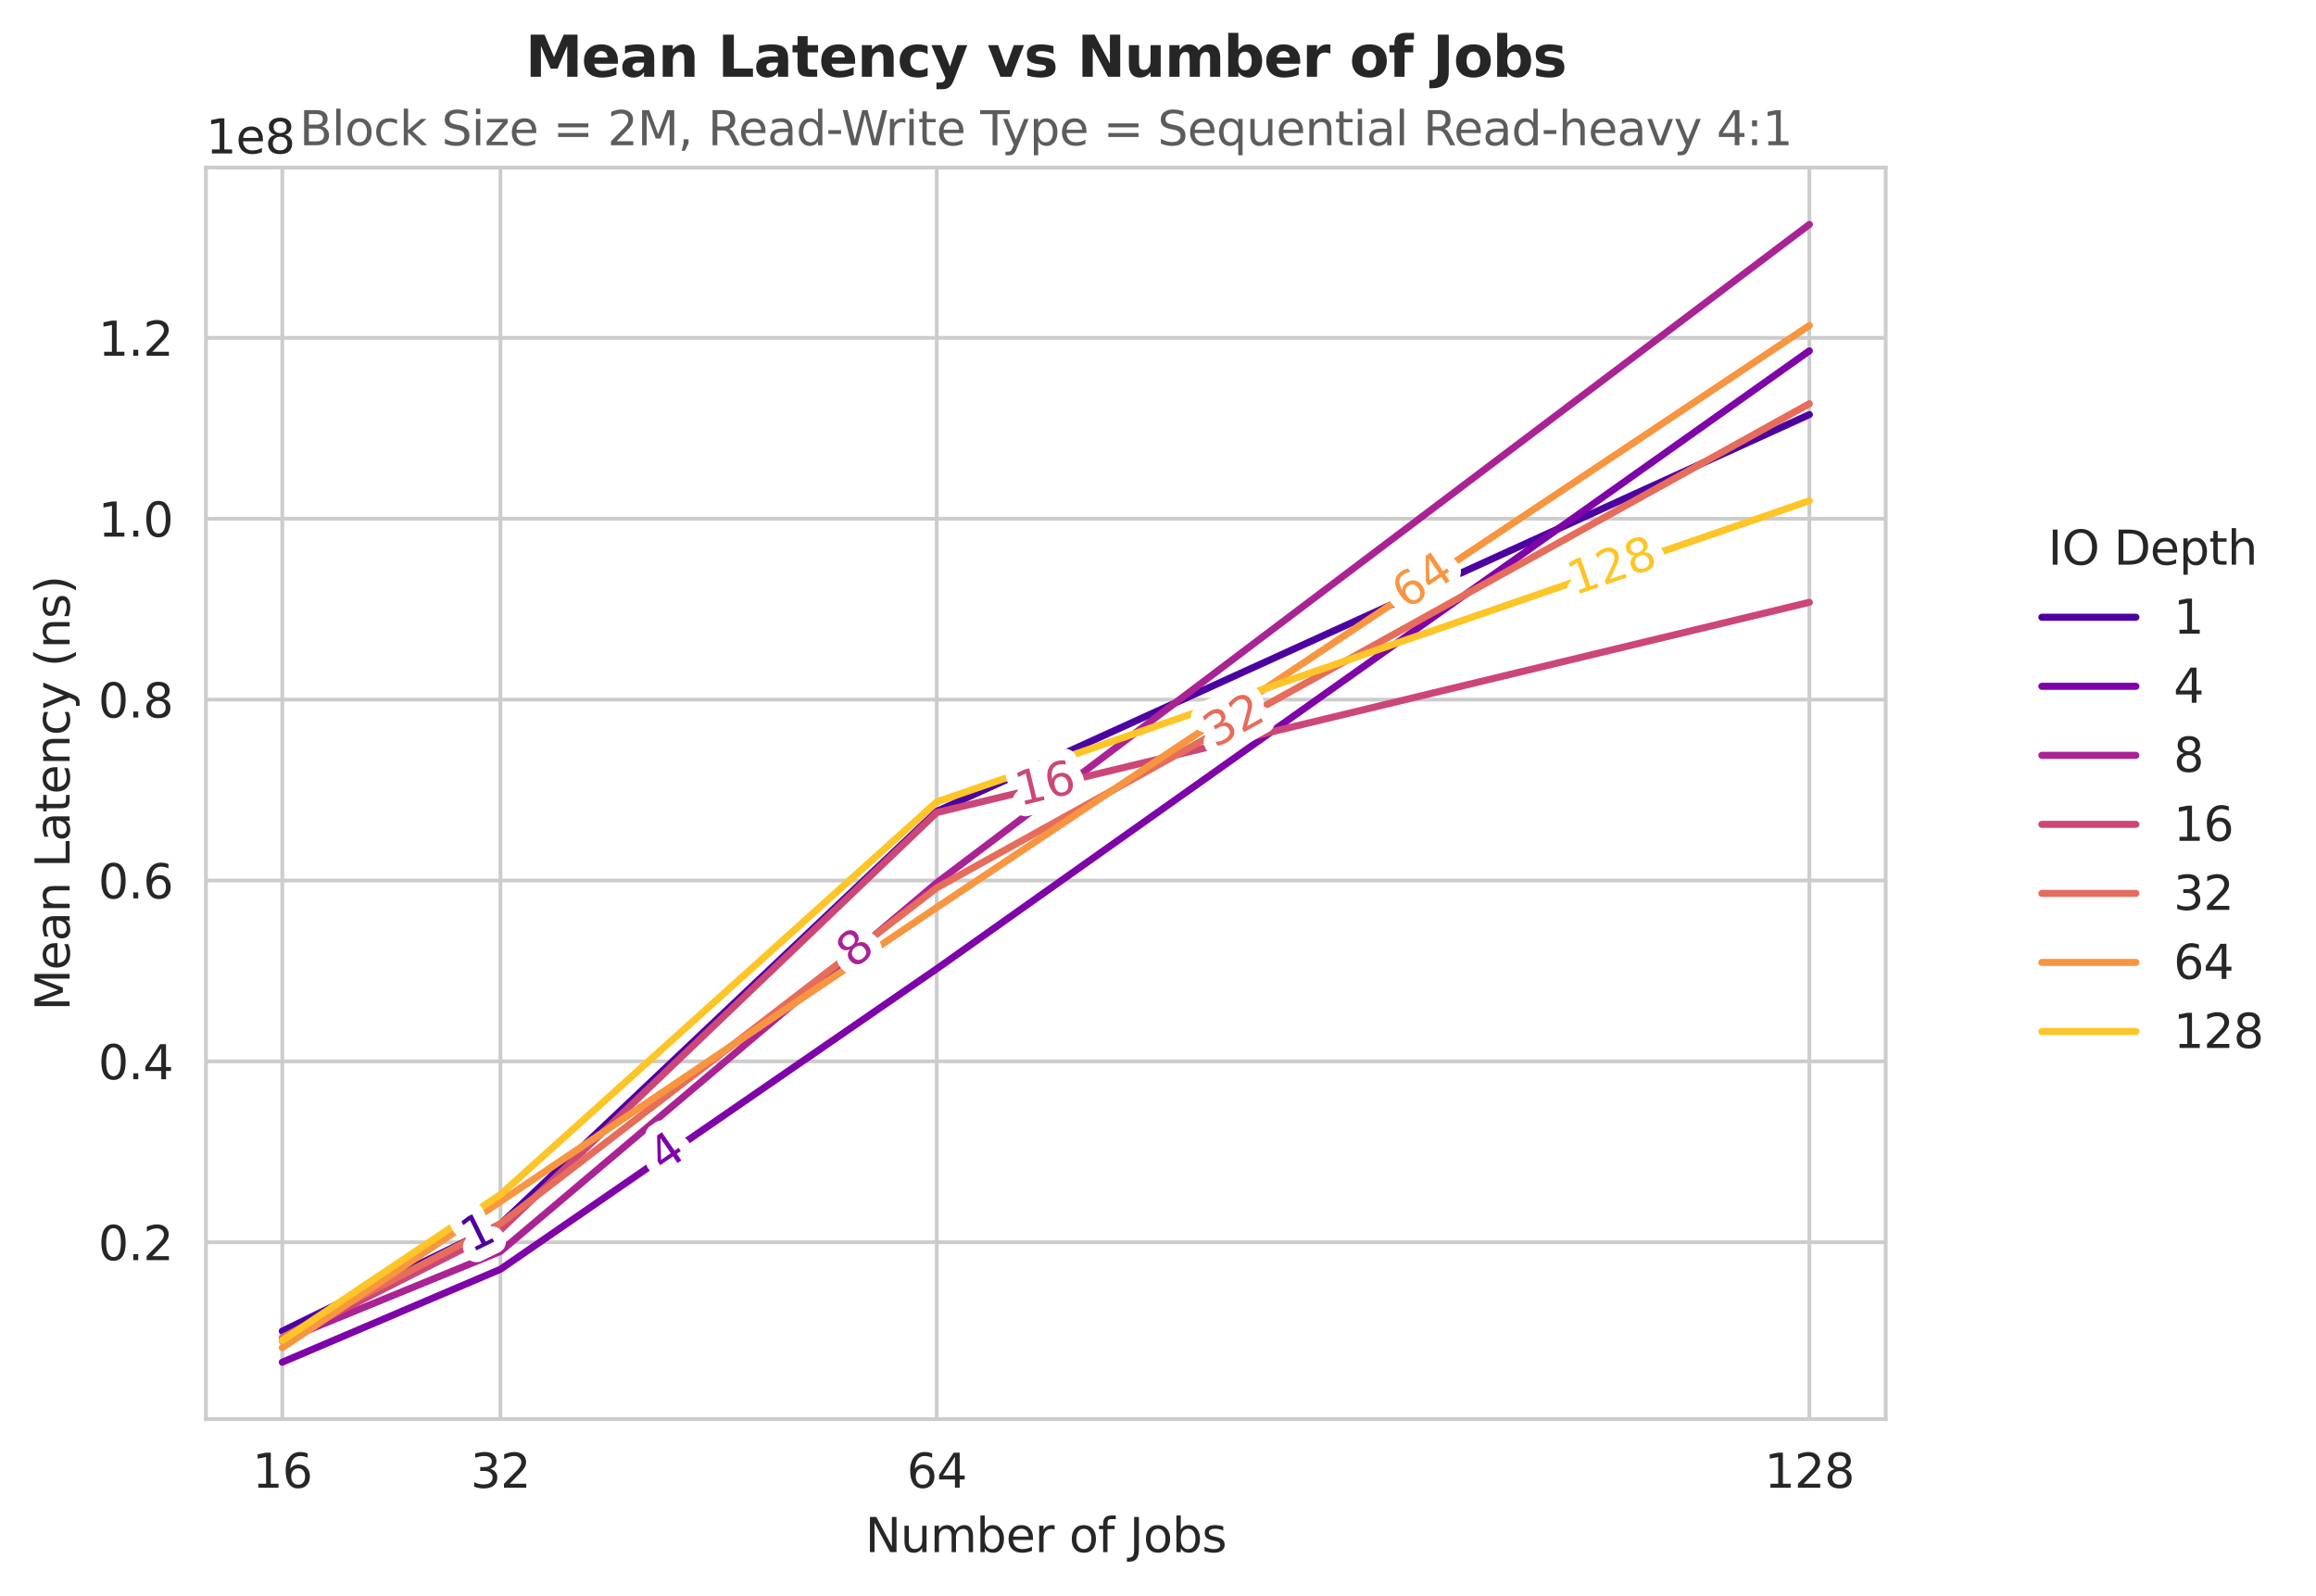 <?xml version="1.0" encoding="utf-8" standalone="no"?>
<!DOCTYPE svg PUBLIC "-//W3C//DTD SVG 1.1//EN"
  "http://www.w3.org/Graphics/SVG/1.1/DTD/svg11.dtd">
<svg xmlns:xlink="http://www.w3.org/1999/xlink" width="492.381pt" height="339.292pt" viewBox="0 0 492.381 339.292" xmlns="http://www.w3.org/2000/svg" version="1.1">
 <defs>
  <style type="text/css">*{stroke-linejoin: round; stroke-linecap: butt}</style>
 </defs>
 <g id="figure_1">
  <g id="patch_1">
   <path d="M 0 339.292 
L 492.381 339.292 
L 492.381 0 
L 0 0 
z
" style="fill: #ffffff"/>
  </g>
  <g id="axes_1">
   <g id="patch_2">
    <path d="M 43.781 301.736 
L 400.901 301.736 
L 400.901 35.624 
L 43.781 35.624 
z
" style="fill: #ffffff"/>
   </g>
   <g id="matplotlib.axis_1">
    <g id="xtick_1">
     <g id="line2d_1">
      <path d="M 106.393 301.736 
L 106.393 35.624 
" clip-path="url(#pf3cf3ee3f2)" style="fill: none; stroke: #cccccc; stroke-width: 0.8; stroke-linecap: round"/>
     </g>
     <g id="text_1">
      <!-- 32 -->
      <g style="fill: #262626" transform="translate(100.031 316.334) scale(0.1 -0.1)">
       <defs>
        <path id="DejaVuSans-33" d="M 2597 2516 
Q 3050 2419 3304 2112 
Q 3559 1806 3559 1356 
Q 3559 666 3084 287 
Q 2609 -91 1734 -91 
Q 1441 -91 1130 -33 
Q 819 25 488 141 
L 488 750 
Q 750 597 1062 519 
Q 1375 441 1716 441 
Q 2309 441 2620 675 
Q 2931 909 2931 1356 
Q 2931 1769 2642 2001 
Q 2353 2234 1838 2234 
L 1294 2234 
L 1294 2753 
L 1863 2753 
Q 2328 2753 2575 2939 
Q 2822 3125 2822 3475 
Q 2822 3834 2567 4026 
Q 2313 4219 1838 4219 
Q 1578 4219 1281 4162 
Q 984 4106 628 3988 
L 628 4550 
Q 988 4650 1302 4700 
Q 1616 4750 1894 4750 
Q 2613 4750 3031 4423 
Q 3450 4097 3450 3541 
Q 3450 3153 3228 2886 
Q 3006 2619 2597 2516 
z
" transform="scale(0.016)"/>
        <path id="DejaVuSans-32" d="M 1228 531 
L 3431 531 
L 3431 0 
L 469 0 
L 469 531 
Q 828 903 1448 1529 
Q 2069 2156 2228 2338 
Q 2531 2678 2651 2914 
Q 2772 3150 2772 3378 
Q 2772 3750 2511 3984 
Q 2250 4219 1831 4219 
Q 1534 4219 1204 4116 
Q 875 4013 500 3803 
L 500 4441 
Q 881 4594 1212 4672 
Q 1544 4750 1819 4750 
Q 2544 4750 2975 4387 
Q 3406 4025 3406 3419 
Q 3406 3131 3298 2873 
Q 3191 2616 2906 2266 
Q 2828 2175 2409 1742 
Q 1991 1309 1228 531 
z
" transform="scale(0.016)"/>
       </defs>
       <use xlink:href="#DejaVuSans-33"/>
       <use xlink:href="#DejaVuSans-32" transform="translate(63.623 0)"/>
      </g>
     </g>
    </g>
    <g id="xtick_2">
     <g id="line2d_2">
      <path d="M 384.669 301.736 
L 384.669 35.624 
" clip-path="url(#pf3cf3ee3f2)" style="fill: none; stroke: #cccccc; stroke-width: 0.8; stroke-linecap: round"/>
     </g>
     <g id="text_2">
      <!-- 128 -->
      <g style="fill: #262626" transform="translate(375.125 316.334) scale(0.1 -0.1)">
       <defs>
        <path id="DejaVuSans-31" d="M 794 531 
L 1825 531 
L 1825 4091 
L 703 3866 
L 703 4441 
L 1819 4666 
L 2450 4666 
L 2450 531 
L 3481 531 
L 3481 0 
L 794 0 
L 794 531 
z
" transform="scale(0.016)"/>
        <path id="DejaVuSans-38" d="M 2034 2216 
Q 1584 2216 1326 1975 
Q 1069 1734 1069 1313 
Q 1069 891 1326 650 
Q 1584 409 2034 409 
Q 2484 409 2743 651 
Q 3003 894 3003 1313 
Q 3003 1734 2745 1975 
Q 2488 2216 2034 2216 
z
M 1403 2484 
Q 997 2584 770 2862 
Q 544 3141 544 3541 
Q 544 4100 942 4425 
Q 1341 4750 2034 4750 
Q 2731 4750 3128 4425 
Q 3525 4100 3525 3541 
Q 3525 3141 3298 2862 
Q 3072 2584 2669 2484 
Q 3125 2378 3379 2068 
Q 3634 1759 3634 1313 
Q 3634 634 3220 271 
Q 2806 -91 2034 -91 
Q 1263 -91 848 271 
Q 434 634 434 1313 
Q 434 1759 690 2068 
Q 947 2378 1403 2484 
z
M 1172 3481 
Q 1172 3119 1398 2916 
Q 1625 2713 2034 2713 
Q 2441 2713 2670 2916 
Q 2900 3119 2900 3481 
Q 2900 3844 2670 4047 
Q 2441 4250 2034 4250 
Q 1625 4250 1398 4047 
Q 1172 3844 1172 3481 
z
" transform="scale(0.016)"/>
       </defs>
       <use xlink:href="#DejaVuSans-31"/>
       <use xlink:href="#DejaVuSans-32" transform="translate(63.623 0)"/>
       <use xlink:href="#DejaVuSans-38" transform="translate(127.246 0)"/>
      </g>
     </g>
    </g>
    <g id="xtick_3">
     <g id="line2d_3">
      <path d="M 60.014 301.736 
L 60.014 35.624 
" clip-path="url(#pf3cf3ee3f2)" style="fill: none; stroke: #cccccc; stroke-width: 0.8; stroke-linecap: round"/>
     </g>
     <g id="text_3">
      <!-- 16 -->
      <g style="fill: #262626" transform="translate(53.651 316.334) scale(0.1 -0.1)">
       <defs>
        <path id="DejaVuSans-36" d="M 2113 2584 
Q 1688 2584 1439 2293 
Q 1191 2003 1191 1497 
Q 1191 994 1439 701 
Q 1688 409 2113 409 
Q 2538 409 2786 701 
Q 3034 994 3034 1497 
Q 3034 2003 2786 2293 
Q 2538 2584 2113 2584 
z
M 3366 4563 
L 3366 3988 
Q 3128 4100 2886 4159 
Q 2644 4219 2406 4219 
Q 1781 4219 1451 3797 
Q 1122 3375 1075 2522 
Q 1259 2794 1537 2939 
Q 1816 3084 2150 3084 
Q 2853 3084 3261 2657 
Q 3669 2231 3669 1497 
Q 3669 778 3244 343 
Q 2819 -91 2113 -91 
Q 1303 -91 875 529 
Q 447 1150 447 2328 
Q 447 3434 972 4092 
Q 1497 4750 2381 4750 
Q 2619 4750 2861 4703 
Q 3103 4656 3366 4563 
z
" transform="scale(0.016)"/>
       </defs>
       <use xlink:href="#DejaVuSans-31"/>
       <use xlink:href="#DejaVuSans-36" transform="translate(63.623 0)"/>
      </g>
     </g>
    </g>
    <g id="xtick_4">
     <g id="line2d_4">
      <path d="M 199.152 301.736 
L 199.152 35.624 
" clip-path="url(#pf3cf3ee3f2)" style="fill: none; stroke: #cccccc; stroke-width: 0.8; stroke-linecap: round"/>
     </g>
     <g id="text_4">
      <!-- 64 -->
      <g style="fill: #262626" transform="translate(192.789 316.334) scale(0.1 -0.1)">
       <defs>
        <path id="DejaVuSans-34" d="M 2419 4116 
L 825 1625 
L 2419 1625 
L 2419 4116 
z
M 2253 4666 
L 3047 4666 
L 3047 1625 
L 3713 1625 
L 3713 1100 
L 3047 1100 
L 3047 0 
L 2419 0 
L 2419 1100 
L 313 1100 
L 313 1709 
L 2253 4666 
z
" transform="scale(0.016)"/>
       </defs>
       <use xlink:href="#DejaVuSans-36"/>
       <use xlink:href="#DejaVuSans-34" transform="translate(63.623 0)"/>
      </g>
     </g>
    </g>
    <g id="text_5">
     <!-- Number of Jobs -->
     <g style="fill: #262626" transform="translate(183.944 330.012) scale(0.1 -0.1)">
      <defs>
       <path id="DejaVuSans-4e" d="M 628 4666 
L 1478 4666 
L 3547 763 
L 3547 4666 
L 4159 4666 
L 4159 0 
L 3309 0 
L 1241 3903 
L 1241 0 
L 628 0 
L 628 4666 
z
" transform="scale(0.016)"/>
       <path id="DejaVuSans-75" d="M 544 1381 
L 544 3500 
L 1119 3500 
L 1119 1403 
Q 1119 906 1312 657 
Q 1506 409 1894 409 
Q 2359 409 2629 706 
Q 2900 1003 2900 1516 
L 2900 3500 
L 3475 3500 
L 3475 0 
L 2900 0 
L 2900 538 
Q 2691 219 2414 64 
Q 2138 -91 1772 -91 
Q 1169 -91 856 284 
Q 544 659 544 1381 
z
M 1991 3584 
L 1991 3584 
z
" transform="scale(0.016)"/>
       <path id="DejaVuSans-6d" d="M 3328 2828 
Q 3544 3216 3844 3400 
Q 4144 3584 4550 3584 
Q 5097 3584 5394 3201 
Q 5691 2819 5691 2113 
L 5691 0 
L 5113 0 
L 5113 2094 
Q 5113 2597 4934 2840 
Q 4756 3084 4391 3084 
Q 3944 3084 3684 2787 
Q 3425 2491 3425 1978 
L 3425 0 
L 2847 0 
L 2847 2094 
Q 2847 2600 2669 2842 
Q 2491 3084 2119 3084 
Q 1678 3084 1418 2786 
Q 1159 2488 1159 1978 
L 1159 0 
L 581 0 
L 581 3500 
L 1159 3500 
L 1159 2956 
Q 1356 3278 1631 3431 
Q 1906 3584 2284 3584 
Q 2666 3584 2933 3390 
Q 3200 3197 3328 2828 
z
" transform="scale(0.016)"/>
       <path id="DejaVuSans-62" d="M 3116 1747 
Q 3116 2381 2855 2742 
Q 2594 3103 2138 3103 
Q 1681 3103 1420 2742 
Q 1159 2381 1159 1747 
Q 1159 1113 1420 752 
Q 1681 391 2138 391 
Q 2594 391 2855 752 
Q 3116 1113 3116 1747 
z
M 1159 2969 
Q 1341 3281 1617 3432 
Q 1894 3584 2278 3584 
Q 2916 3584 3314 3078 
Q 3713 2572 3713 1747 
Q 3713 922 3314 415 
Q 2916 -91 2278 -91 
Q 1894 -91 1617 61 
Q 1341 213 1159 525 
L 1159 0 
L 581 0 
L 581 4863 
L 1159 4863 
L 1159 2969 
z
" transform="scale(0.016)"/>
       <path id="DejaVuSans-65" d="M 3597 1894 
L 3597 1613 
L 953 1613 
Q 991 1019 1311 708 
Q 1631 397 2203 397 
Q 2534 397 2845 478 
Q 3156 559 3463 722 
L 3463 178 
Q 3153 47 2828 -22 
Q 2503 -91 2169 -91 
Q 1331 -91 842 396 
Q 353 884 353 1716 
Q 353 2575 817 3079 
Q 1281 3584 2069 3584 
Q 2775 3584 3186 3129 
Q 3597 2675 3597 1894 
z
M 3022 2063 
Q 3016 2534 2758 2815 
Q 2500 3097 2075 3097 
Q 1594 3097 1305 2825 
Q 1016 2553 972 2059 
L 3022 2063 
z
" transform="scale(0.016)"/>
       <path id="DejaVuSans-72" d="M 2631 2963 
Q 2534 3019 2420 3045 
Q 2306 3072 2169 3072 
Q 1681 3072 1420 2755 
Q 1159 2438 1159 1844 
L 1159 0 
L 581 0 
L 581 3500 
L 1159 3500 
L 1159 2956 
Q 1341 3275 1631 3429 
Q 1922 3584 2338 3584 
Q 2397 3584 2469 3576 
Q 2541 3569 2628 3553 
L 2631 2963 
z
" transform="scale(0.016)"/>
       <path id="DejaVuSans-20" transform="scale(0.016)"/>
       <path id="DejaVuSans-6f" d="M 1959 3097 
Q 1497 3097 1228 2736 
Q 959 2375 959 1747 
Q 959 1119 1226 758 
Q 1494 397 1959 397 
Q 2419 397 2687 759 
Q 2956 1122 2956 1747 
Q 2956 2369 2687 2733 
Q 2419 3097 1959 3097 
z
M 1959 3584 
Q 2709 3584 3137 3096 
Q 3566 2609 3566 1747 
Q 3566 888 3137 398 
Q 2709 -91 1959 -91 
Q 1206 -91 779 398 
Q 353 888 353 1747 
Q 353 2609 779 3096 
Q 1206 3584 1959 3584 
z
" transform="scale(0.016)"/>
       <path id="DejaVuSans-66" d="M 2375 4863 
L 2375 4384 
L 1825 4384 
Q 1516 4384 1395 4259 
Q 1275 4134 1275 3809 
L 1275 3500 
L 2222 3500 
L 2222 3053 
L 1275 3053 
L 1275 0 
L 697 0 
L 697 3053 
L 147 3053 
L 147 3500 
L 697 3500 
L 697 3744 
Q 697 4328 969 4595 
Q 1241 4863 1831 4863 
L 2375 4863 
z
" transform="scale(0.016)"/>
       <path id="DejaVuSans-4a" d="M 628 4666 
L 1259 4666 
L 1259 325 
Q 1259 -519 939 -900 
Q 619 -1281 -91 -1281 
L -331 -1281 
L -331 -750 
L -134 -750 
Q 284 -750 456 -515 
Q 628 -281 628 325 
L 628 4666 
z
" transform="scale(0.016)"/>
       <path id="DejaVuSans-73" d="M 2834 3397 
L 2834 2853 
Q 2591 2978 2328 3040 
Q 2066 3103 1784 3103 
Q 1356 3103 1142 2972 
Q 928 2841 928 2578 
Q 928 2378 1081 2264 
Q 1234 2150 1697 2047 
L 1894 2003 
Q 2506 1872 2764 1633 
Q 3022 1394 3022 966 
Q 3022 478 2636 193 
Q 2250 -91 1575 -91 
Q 1294 -91 989 -36 
Q 684 19 347 128 
L 347 722 
Q 666 556 975 473 
Q 1284 391 1588 391 
Q 1994 391 2212 530 
Q 2431 669 2431 922 
Q 2431 1156 2273 1281 
Q 2116 1406 1581 1522 
L 1381 1569 
Q 847 1681 609 1914 
Q 372 2147 372 2553 
Q 372 3047 722 3315 
Q 1072 3584 1716 3584 
Q 2034 3584 2315 3537 
Q 2597 3491 2834 3397 
z
" transform="scale(0.016)"/>
      </defs>
      <use xlink:href="#DejaVuSans-4e"/>
      <use xlink:href="#DejaVuSans-75" transform="translate(74.805 0)"/>
      <use xlink:href="#DejaVuSans-6d" transform="translate(138.184 0)"/>
      <use xlink:href="#DejaVuSans-62" transform="translate(235.596 0)"/>
      <use xlink:href="#DejaVuSans-65" transform="translate(299.072 0)"/>
      <use xlink:href="#DejaVuSans-72" transform="translate(360.596 0)"/>
      <use xlink:href="#DejaVuSans-20" transform="translate(401.709 0)"/>
      <use xlink:href="#DejaVuSans-6f" transform="translate(433.496 0)"/>
      <use xlink:href="#DejaVuSans-66" transform="translate(494.678 0)"/>
      <use xlink:href="#DejaVuSans-20" transform="translate(529.883 0)"/>
      <use xlink:href="#DejaVuSans-4a" transform="translate(561.67 0)"/>
      <use xlink:href="#DejaVuSans-6f" transform="translate(591.162 0)"/>
      <use xlink:href="#DejaVuSans-62" transform="translate(652.344 0)"/>
      <use xlink:href="#DejaVuSans-73" transform="translate(715.82 0)"/>
     </g>
    </g>
   </g>
   <g id="matplotlib.axis_2">
    <g id="ytick_1">
     <g id="line2d_5">
      <path d="M 43.781 264.138 
L 400.901 264.138 
" clip-path="url(#pf3cf3ee3f2)" style="fill: none; stroke: #cccccc; stroke-width: 0.8; stroke-linecap: round"/>
     </g>
     <g id="text_6">
      <!-- 0.2 -->
      <g style="fill: #262626" transform="translate(20.878 267.937) scale(0.1 -0.1)">
       <defs>
        <path id="DejaVuSans-30" d="M 2034 4250 
Q 1547 4250 1301 3770 
Q 1056 3291 1056 2328 
Q 1056 1369 1301 889 
Q 1547 409 2034 409 
Q 2525 409 2770 889 
Q 3016 1369 3016 2328 
Q 3016 3291 2770 3770 
Q 2525 4250 2034 4250 
z
M 2034 4750 
Q 2819 4750 3233 4129 
Q 3647 3509 3647 2328 
Q 3647 1150 3233 529 
Q 2819 -91 2034 -91 
Q 1250 -91 836 529 
Q 422 1150 422 2328 
Q 422 3509 836 4129 
Q 1250 4750 2034 4750 
z
" transform="scale(0.016)"/>
        <path id="DejaVuSans-2e" d="M 684 794 
L 1344 794 
L 1344 0 
L 684 0 
L 684 794 
z
" transform="scale(0.016)"/>
       </defs>
       <use xlink:href="#DejaVuSans-30"/>
       <use xlink:href="#DejaVuSans-2e" transform="translate(63.623 0)"/>
       <use xlink:href="#DejaVuSans-32" transform="translate(95.41 0)"/>
      </g>
     </g>
    </g>
    <g id="ytick_2">
     <g id="line2d_6">
      <path d="M 43.781 225.678 
L 400.901 225.678 
" clip-path="url(#pf3cf3ee3f2)" style="fill: none; stroke: #cccccc; stroke-width: 0.8; stroke-linecap: round"/>
     </g>
     <g id="text_7">
      <!-- 0.4 -->
      <g style="fill: #262626" transform="translate(20.878 229.478) scale(0.1 -0.1)">
       <use xlink:href="#DejaVuSans-30"/>
       <use xlink:href="#DejaVuSans-2e" transform="translate(63.623 0)"/>
       <use xlink:href="#DejaVuSans-34" transform="translate(95.41 0)"/>
      </g>
     </g>
    </g>
    <g id="ytick_3">
     <g id="line2d_7">
      <path d="M 43.781 187.219 
L 400.901 187.219 
" clip-path="url(#pf3cf3ee3f2)" style="fill: none; stroke: #cccccc; stroke-width: 0.8; stroke-linecap: round"/>
     </g>
     <g id="text_8">
      <!-- 0.6 -->
      <g style="fill: #262626" transform="translate(20.878 191.018) scale(0.1 -0.1)">
       <use xlink:href="#DejaVuSans-30"/>
       <use xlink:href="#DejaVuSans-2e" transform="translate(63.623 0)"/>
       <use xlink:href="#DejaVuSans-36" transform="translate(95.41 0)"/>
      </g>
     </g>
    </g>
    <g id="ytick_4">
     <g id="line2d_8">
      <path d="M 43.781 148.76 
L 400.901 148.76 
" clip-path="url(#pf3cf3ee3f2)" style="fill: none; stroke: #cccccc; stroke-width: 0.8; stroke-linecap: round"/>
     </g>
     <g id="text_9">
      <!-- 0.8 -->
      <g style="fill: #262626" transform="translate(20.878 152.559) scale(0.1 -0.1)">
       <use xlink:href="#DejaVuSans-30"/>
       <use xlink:href="#DejaVuSans-2e" transform="translate(63.623 0)"/>
       <use xlink:href="#DejaVuSans-38" transform="translate(95.41 0)"/>
      </g>
     </g>
    </g>
    <g id="ytick_5">
     <g id="line2d_9">
      <path d="M 43.781 110.3 
L 400.901 110.3 
" clip-path="url(#pf3cf3ee3f2)" style="fill: none; stroke: #cccccc; stroke-width: 0.8; stroke-linecap: round"/>
     </g>
     <g id="text_10">
      <!-- 1.0 -->
      <g style="fill: #262626" transform="translate(20.878 114.1) scale(0.1 -0.1)">
       <use xlink:href="#DejaVuSans-31"/>
       <use xlink:href="#DejaVuSans-2e" transform="translate(63.623 0)"/>
       <use xlink:href="#DejaVuSans-30" transform="translate(95.41 0)"/>
      </g>
     </g>
    </g>
    <g id="ytick_6">
     <g id="line2d_10">
      <path d="M 43.781 71.841 
L 400.901 71.841 
" clip-path="url(#pf3cf3ee3f2)" style="fill: none; stroke: #cccccc; stroke-width: 0.8; stroke-linecap: round"/>
     </g>
     <g id="text_11">
      <!-- 1.2 -->
      <g style="fill: #262626" transform="translate(20.878 75.64) scale(0.1 -0.1)">
       <use xlink:href="#DejaVuSans-31"/>
       <use xlink:href="#DejaVuSans-2e" transform="translate(63.623 0)"/>
       <use xlink:href="#DejaVuSans-32" transform="translate(95.41 0)"/>
      </g>
     </g>
    </g>
    <g id="text_12">
     <!-- Mean Latency (ns) -->
     <g style="fill: #262626" transform="translate(14.798 214.92) rotate(-90) scale(0.1 -0.1)">
      <defs>
       <path id="DejaVuSans-4d" d="M 628 4666 
L 1569 4666 
L 2759 1491 
L 3956 4666 
L 4897 4666 
L 4897 0 
L 4281 0 
L 4281 4097 
L 3078 897 
L 2444 897 
L 1241 4097 
L 1241 0 
L 628 0 
L 628 4666 
z
" transform="scale(0.016)"/>
       <path id="DejaVuSans-61" d="M 2194 1759 
Q 1497 1759 1228 1600 
Q 959 1441 959 1056 
Q 959 750 1161 570 
Q 1363 391 1709 391 
Q 2188 391 2477 730 
Q 2766 1069 2766 1631 
L 2766 1759 
L 2194 1759 
z
M 3341 1997 
L 3341 0 
L 2766 0 
L 2766 531 
Q 2569 213 2275 61 
Q 1981 -91 1556 -91 
Q 1019 -91 701 211 
Q 384 513 384 1019 
Q 384 1609 779 1909 
Q 1175 2209 1959 2209 
L 2766 2209 
L 2766 2266 
Q 2766 2663 2505 2880 
Q 2244 3097 1772 3097 
Q 1472 3097 1187 3025 
Q 903 2953 641 2809 
L 641 3341 
Q 956 3463 1253 3523 
Q 1550 3584 1831 3584 
Q 2591 3584 2966 3190 
Q 3341 2797 3341 1997 
z
" transform="scale(0.016)"/>
       <path id="DejaVuSans-6e" d="M 3513 2113 
L 3513 0 
L 2938 0 
L 2938 2094 
Q 2938 2591 2744 2837 
Q 2550 3084 2163 3084 
Q 1697 3084 1428 2787 
Q 1159 2491 1159 1978 
L 1159 0 
L 581 0 
L 581 3500 
L 1159 3500 
L 1159 2956 
Q 1366 3272 1645 3428 
Q 1925 3584 2291 3584 
Q 2894 3584 3203 3211 
Q 3513 2838 3513 2113 
z
" transform="scale(0.016)"/>
       <path id="DejaVuSans-4c" d="M 628 4666 
L 1259 4666 
L 1259 531 
L 3531 531 
L 3531 0 
L 628 0 
L 628 4666 
z
" transform="scale(0.016)"/>
       <path id="DejaVuSans-74" d="M 1172 4494 
L 1172 3500 
L 2356 3500 
L 2356 3053 
L 1172 3053 
L 1172 1153 
Q 1172 725 1289 603 
Q 1406 481 1766 481 
L 2356 481 
L 2356 0 
L 1766 0 
Q 1100 0 847 248 
Q 594 497 594 1153 
L 594 3053 
L 172 3053 
L 172 3500 
L 594 3500 
L 594 4494 
L 1172 4494 
z
" transform="scale(0.016)"/>
       <path id="DejaVuSans-63" d="M 3122 3366 
L 3122 2828 
Q 2878 2963 2633 3030 
Q 2388 3097 2138 3097 
Q 1578 3097 1268 2742 
Q 959 2388 959 1747 
Q 959 1106 1268 751 
Q 1578 397 2138 397 
Q 2388 397 2633 464 
Q 2878 531 3122 666 
L 3122 134 
Q 2881 22 2623 -34 
Q 2366 -91 2075 -91 
Q 1284 -91 818 406 
Q 353 903 353 1747 
Q 353 2603 823 3093 
Q 1294 3584 2113 3584 
Q 2378 3584 2631 3529 
Q 2884 3475 3122 3366 
z
" transform="scale(0.016)"/>
       <path id="DejaVuSans-79" d="M 2059 -325 
Q 1816 -950 1584 -1140 
Q 1353 -1331 966 -1331 
L 506 -1331 
L 506 -850 
L 844 -850 
Q 1081 -850 1212 -737 
Q 1344 -625 1503 -206 
L 1606 56 
L 191 3500 
L 800 3500 
L 1894 763 
L 2988 3500 
L 3597 3500 
L 2059 -325 
z
" transform="scale(0.016)"/>
       <path id="DejaVuSans-28" d="M 1984 4856 
Q 1566 4138 1362 3434 
Q 1159 2731 1159 2009 
Q 1159 1288 1364 580 
Q 1569 -128 1984 -844 
L 1484 -844 
Q 1016 -109 783 600 
Q 550 1309 550 2009 
Q 550 2706 781 3412 
Q 1013 4119 1484 4856 
L 1984 4856 
z
" transform="scale(0.016)"/>
       <path id="DejaVuSans-29" d="M 513 4856 
L 1013 4856 
Q 1481 4119 1714 3412 
Q 1947 2706 1947 2009 
Q 1947 1309 1714 600 
Q 1481 -109 1013 -844 
L 513 -844 
Q 928 -128 1133 580 
Q 1338 1288 1338 2009 
Q 1338 2731 1133 3434 
Q 928 4138 513 4856 
z
" transform="scale(0.016)"/>
      </defs>
      <use xlink:href="#DejaVuSans-4d"/>
      <use xlink:href="#DejaVuSans-65" transform="translate(86.279 0)"/>
      <use xlink:href="#DejaVuSans-61" transform="translate(147.803 0)"/>
      <use xlink:href="#DejaVuSans-6e" transform="translate(209.082 0)"/>
      <use xlink:href="#DejaVuSans-20" transform="translate(272.461 0)"/>
      <use xlink:href="#DejaVuSans-4c" transform="translate(304.248 0)"/>
      <use xlink:href="#DejaVuSans-61" transform="translate(359.961 0)"/>
      <use xlink:href="#DejaVuSans-74" transform="translate(421.24 0)"/>
      <use xlink:href="#DejaVuSans-65" transform="translate(460.449 0)"/>
      <use xlink:href="#DejaVuSans-6e" transform="translate(521.973 0)"/>
      <use xlink:href="#DejaVuSans-63" transform="translate(585.352 0)"/>
      <use xlink:href="#DejaVuSans-79" transform="translate(640.332 0)"/>
      <use xlink:href="#DejaVuSans-20" transform="translate(699.512 0)"/>
      <use xlink:href="#DejaVuSans-28" transform="translate(731.299 0)"/>
      <use xlink:href="#DejaVuSans-6e" transform="translate(770.312 0)"/>
      <use xlink:href="#DejaVuSans-73" transform="translate(833.691 0)"/>
      <use xlink:href="#DejaVuSans-29" transform="translate(885.791 0)"/>
     </g>
    </g>
    <g id="text_13">
     <!-- 1e8 -->
     <g style="fill: #262626" transform="translate(43.781 32.624) scale(0.1 -0.1)">
      <use xlink:href="#DejaVuSans-31"/>
      <use xlink:href="#DejaVuSans-65" transform="translate(63.623 0)"/>
      <use xlink:href="#DejaVuSans-38" transform="translate(125.146 0)"/>
     </g>
    </g>
   </g>
   <g id="FillBetweenPolyCollection_1"/>
   <g id="FillBetweenPolyCollection_2"/>
   <g id="FillBetweenPolyCollection_3"/>
   <g id="FillBetweenPolyCollection_4"/>
   <g id="FillBetweenPolyCollection_5"/>
   <g id="FillBetweenPolyCollection_6"/>
   <g id="FillBetweenPolyCollection_7"/>
   <g id="line2d_11">
    <path d="M 60.014 283.039 
L 106.393 260.293 
L 199.152 172.52 
L 384.669 88.152 
" clip-path="url(#pf3cf3ee3f2)" style="fill: none; stroke: #4c02a1; stroke-width: 1.5; stroke-linecap: round"/>
   </g>
   <g id="line2d_12">
    <path d="M 60.014 289.64 
L 106.393 269.878 
L 199.152 205.994 
L 384.669 74.6 
" clip-path="url(#pf3cf3ee3f2)" style="fill: none; stroke: #7e03a8; stroke-width: 1.5; stroke-linecap: round"/>
   </g>
   <g id="line2d_13">
    <path d="M 60.014 285.068 
L 106.393 266.093 
L 199.152 187.698 
L 384.669 47.72 
" clip-path="url(#pf3cf3ee3f2)" style="fill: none; stroke: #aa2395; stroke-width: 1.5; stroke-linecap: round"/>
   </g>
   <g id="line2d_14">
    <path d="M 60.014 284.959 
L 106.393 261.544 
L 199.152 172.769 
L 384.669 128.066 
" clip-path="url(#pf3cf3ee3f2)" style="fill: none; stroke: #cc4778; stroke-width: 1.5; stroke-linecap: round"/>
   </g>
   <g id="line2d_15">
    <path d="M 60.014 284.381 
L 106.393 260.19 
L 199.152 188.777 
L 384.669 85.838 
" clip-path="url(#pf3cf3ee3f2)" style="fill: none; stroke: #e66c5c; stroke-width: 1.5; stroke-linecap: round"/>
   </g>
   <g id="line2d_16">
    <path d="M 60.014 286.555 
L 106.393 255.46 
L 199.152 192.946 
L 384.669 69.218 
" clip-path="url(#pf3cf3ee3f2)" style="fill: none; stroke: #f89540; stroke-width: 1.5; stroke-linecap: round"/>
   </g>
   <g id="line2d_17">
    <path d="M 60.014 285.021 
L 106.393 253.99 
L 199.152 170.497 
L 384.669 106.476 
" clip-path="url(#pf3cf3ee3f2)" style="fill: none; stroke: #fdc527; stroke-width: 1.5; stroke-linecap: round"/>
   </g>
   <g id="line2d_18"/>
   <g id="line2d_19"/>
   <g id="line2d_20"/>
   <g id="line2d_21"/>
   <g id="line2d_22"/>
   <g id="line2d_23"/>
   <g id="line2d_24"/>
   <g id="text_14">
    <path d="M 100.921 265.126 
L 102.367 264.417 
L 99.918 259.422 
L 98.498 260.51 
L 98.103 259.703 
L 99.514 258.62 
L 100.399 258.186 
L 103.244 263.986 
L 104.69 263.277 
L 105.055 264.022 
L 101.286 265.871 
L 100.921 265.126 
z
" clip-path="url(#pf3cf3ee3f2)" style="fill: #4c02a1; stroke: #ffffff; stroke-width: 5"/>
    <path d="M 100.921 265.126 
L 102.367 264.417 
L 99.918 259.422 
L 98.498 260.51 
L 98.103 259.703 
L 99.514 258.62 
L 100.399 258.186 
L 103.244 263.986 
L 104.69 263.277 
L 105.055 264.022 
L 101.286 265.871 
L 100.921 265.126 
z
" clip-path="url(#pf3cf3ee3f2)" style="fill: #4c02a1"/>
   </g>
   <g id="text_15">
    <path d="M 140.399 241.999 
L 140.556 246.617 
L 142.607 245.204 
L 140.399 241.999 
z
M 139.698 241.438 
L 140.72 240.735 
L 143.415 244.648 
L 144.272 244.058 
L 144.738 244.733 
L 143.88 245.323 
L 144.855 246.739 
L 144.047 247.296 
L 143.072 245.88 
L 140.362 247.746 
L 139.823 246.963 
L 139.698 241.438 
z
" clip-path="url(#pf3cf3ee3f2)" style="fill: #7e03a8; stroke: #ffffff; stroke-width: 5"/>
    <path d="M 140.399 241.999 
L 140.556 246.617 
L 142.607 245.204 
L 140.399 241.999 
z
M 139.698 241.438 
L 140.72 240.735 
L 143.415 244.648 
L 144.272 244.058 
L 144.738 244.733 
L 143.88 245.323 
L 144.855 246.739 
L 144.047 247.296 
L 143.072 245.88 
L 140.362 247.746 
L 139.823 246.963 
L 139.698 241.438 
z
" clip-path="url(#pf3cf3ee3f2)" style="fill: #7e03a8"/>
   </g>
   <g id="text_16">
    <path d="M 181.709 201.519 
Q 181.172 201.973 181.107 202.521 
Q 181.044 203.068 181.468 203.57 
Q 181.894 204.074 182.444 204.102 
Q 182.994 204.129 183.532 203.675 
Q 184.069 203.222 184.134 202.672 
Q 184.199 202.119 183.776 201.619 
Q 183.352 201.117 182.801 201.09 
Q 182.251 201.061 181.709 201.519 
z
M 180.686 201.836 
Q 180.1 202.126 179.549 202.023 
Q 178.998 201.918 178.594 201.441 
Q 178.031 200.774 178.178 199.984 
Q 178.326 199.194 179.153 198.495 
Q 179.985 197.792 180.787 197.779 
Q 181.588 197.767 182.152 198.434 
Q 182.555 198.911 182.566 199.473 
Q 182.577 200.033 182.196 200.559 
Q 182.848 200.225 183.463 200.339 
Q 184.079 200.451 184.529 200.983 
Q 185.214 201.793 185.086 202.644 
Q 184.957 203.494 184.036 204.272 
Q 183.116 205.05 182.255 205.036 
Q 181.395 205.021 180.71 204.21 
Q 180.261 203.678 180.254 203.051 
Q 180.248 202.422 180.686 201.836 
z
M 179.404 200.879 
Q 179.77 201.311 180.244 201.325 
Q 180.72 201.338 181.208 200.926 
Q 181.693 200.515 181.762 200.042 
Q 181.832 199.568 181.467 199.136 
Q 181.1 198.703 180.621 198.692 
Q 180.143 198.681 179.658 199.092 
Q 179.169 199.504 179.103 199.975 
Q 179.038 200.446 179.404 200.879 
z
" clip-path="url(#pf3cf3ee3f2)" style="fill: #aa2395; stroke: #ffffff; stroke-width: 5"/>
    <path d="M 181.709 201.519 
Q 181.172 201.973 181.107 202.521 
Q 181.044 203.068 181.468 203.57 
Q 181.894 204.074 182.444 204.102 
Q 182.994 204.129 183.532 203.675 
Q 184.069 203.222 184.134 202.672 
Q 184.199 202.119 183.776 201.619 
Q 183.352 201.117 182.801 201.09 
Q 182.251 201.061 181.709 201.519 
z
M 180.686 201.836 
Q 180.1 202.126 179.549 202.023 
Q 178.998 201.918 178.594 201.441 
Q 178.031 200.774 178.178 199.984 
Q 178.326 199.194 179.153 198.495 
Q 179.985 197.792 180.787 197.779 
Q 181.588 197.767 182.152 198.434 
Q 182.555 198.911 182.566 199.473 
Q 182.577 200.033 182.196 200.559 
Q 182.848 200.225 183.463 200.339 
Q 184.079 200.451 184.529 200.983 
Q 185.214 201.793 185.086 202.644 
Q 184.957 203.494 184.036 204.272 
Q 183.116 205.05 182.255 205.036 
Q 181.395 205.021 180.71 204.21 
Q 180.261 203.678 180.254 203.051 
Q 180.248 202.422 180.686 201.836 
z
M 179.404 200.879 
Q 179.77 201.311 180.244 201.325 
Q 180.72 201.338 181.208 200.926 
Q 181.693 200.515 181.762 200.042 
Q 181.832 199.568 181.467 199.136 
Q 181.1 198.703 180.621 198.692 
Q 180.143 198.681 179.658 199.092 
Q 179.169 199.504 179.103 199.975 
Q 179.038 200.446 179.404 200.879 
z
" clip-path="url(#pf3cf3ee3f2)" style="fill: #aa2395"/>
   </g>
   <g id="text_17">
    <path d="M 217.814 170.257 
L 219.38 169.88 
L 218.077 164.472 
L 216.455 165.224 
L 216.245 164.351 
L 217.857 163.601 
L 218.816 163.37 
L 220.329 169.651 
L 221.896 169.273 
L 222.09 170.08 
L 218.008 171.063 
L 217.814 170.257 
z
M 225.251 165.165 
Q 224.606 165.321 224.334 165.854 
Q 224.063 166.385 224.249 167.154 
Q 224.433 167.918 224.917 168.272 
Q 225.402 168.625 226.047 168.469 
Q 226.693 168.313 226.963 167.779 
Q 227.232 167.243 227.048 166.479 
Q 226.863 165.711 226.38 165.361 
Q 225.897 165.01 225.251 165.165 
z
M 226.43 161.7 
L 226.641 162.574 
Q 226.238 162.491 225.849 162.49 
Q 225.459 162.487 225.098 162.574 
Q 224.149 162.803 223.802 163.565 
Q 223.456 164.326 223.697 165.639 
Q 223.877 165.159 224.246 164.837 
Q 224.617 164.514 225.125 164.392 
Q 226.192 164.135 226.968 164.634 
Q 227.744 165.132 228.013 166.247 
Q 228.276 167.339 227.79 168.155 
Q 227.303 168.97 226.23 169.228 
Q 225 169.525 224.123 168.74 
Q 223.246 167.953 222.814 166.164 
Q 222.41 164.484 222.966 163.292 
Q 223.523 162.1 224.866 161.777 
Q 225.227 161.69 225.612 161.673 
Q 225.997 161.655 226.43 161.7 
z
" clip-path="url(#pf3cf3ee3f2)" style="fill: #cc4778; stroke: #ffffff; stroke-width: 5"/>
    <path d="M 217.814 170.257 
L 219.38 169.88 
L 218.077 164.472 
L 216.455 165.224 
L 216.245 164.351 
L 217.857 163.601 
L 218.816 163.37 
L 220.329 169.651 
L 221.896 169.273 
L 222.09 170.08 
L 218.008 171.063 
L 217.814 170.257 
z
M 225.251 165.165 
Q 224.606 165.321 224.334 165.854 
Q 224.063 166.385 224.249 167.154 
Q 224.433 167.918 224.917 168.272 
Q 225.402 168.625 226.047 168.469 
Q 226.693 168.313 226.963 167.779 
Q 227.232 167.243 227.048 166.479 
Q 226.863 165.711 226.38 165.361 
Q 225.897 165.01 225.251 165.165 
z
M 226.43 161.7 
L 226.641 162.574 
Q 226.238 162.491 225.849 162.49 
Q 225.459 162.487 225.098 162.574 
Q 224.149 162.803 223.802 163.565 
Q 223.456 164.326 223.697 165.639 
Q 223.877 165.159 224.246 164.837 
Q 224.617 164.514 225.125 164.392 
Q 226.192 164.135 226.968 164.634 
Q 227.744 165.132 228.013 166.247 
Q 228.276 167.339 227.79 168.155 
Q 227.303 168.97 226.23 169.228 
Q 225 169.525 224.123 168.74 
Q 223.246 167.953 222.814 166.164 
Q 222.41 164.484 222.966 163.292 
Q 223.523 162.1 224.866 161.777 
Q 225.227 161.69 225.612 161.673 
Q 225.997 161.655 226.43 161.7 
z
" clip-path="url(#pf3cf3ee3f2)" style="fill: #cc4778"/>
   </g>
   <g id="text_18">
    <path d="M 259.933 153.71 
Q 260.626 153.499 261.206 153.726 
Q 261.786 153.951 262.127 154.566 
Q 262.65 155.509 262.289 156.387 
Q 261.926 157.263 260.731 157.926 
Q 260.33 158.149 259.862 158.305 
Q 259.393 158.462 258.852 158.554 
L 258.391 157.722 
Q 258.865 157.732 259.35 157.603 
Q 259.837 157.472 260.303 157.213 
Q 261.113 156.764 261.361 156.208 
Q 261.608 155.653 261.269 155.042 
Q 260.956 154.478 260.385 154.38 
Q 259.814 154.281 259.11 154.671 
L 258.367 155.083 
L 257.974 154.374 
L 258.751 153.943 
Q 259.386 153.591 259.583 153.149 
Q 259.779 152.708 259.514 152.23 
Q 259.242 151.739 258.748 151.67 
Q 258.254 151.599 257.605 151.959 
Q 257.25 152.156 256.888 152.459 
Q 256.524 152.761 256.127 153.192 
L 255.701 152.424 
Q 256.117 152.015 256.508 151.708 
Q 256.9 151.402 257.279 151.191 
Q 258.262 150.646 259.081 150.776 
Q 259.9 150.904 260.322 151.663 
Q 260.616 152.193 260.515 152.727 
Q 260.414 153.26 259.933 153.71 
z
M 265.131 154.373 
L 268.141 152.703 
L 268.544 153.429 
L 264.497 155.674 
L 264.094 154.949 
Q 264.303 154.168 264.675 152.843 
Q 265.048 151.516 265.127 151.146 
Q 265.284 150.452 265.269 150.039 
Q 265.255 149.625 265.082 149.313 
Q 264.8 148.805 264.266 148.683 
Q 263.732 148.56 263.159 148.877 
Q 262.753 149.103 262.381 149.493 
Q 262.009 149.884 261.656 150.455 
L 261.172 149.583 
Q 261.577 149.085 261.97 148.728 
Q 262.364 148.37 262.74 148.161 
Q 263.731 147.611 264.595 147.781 
Q 265.458 147.948 265.917 148.776 
Q 266.136 149.17 266.184 149.604 
Q 266.232 150.037 266.108 150.731 
Q 266.071 150.914 265.827 151.823 
Q 265.584 152.732 265.131 154.373 
z
" clip-path="url(#pf3cf3ee3f2)" style="fill: #e66c5c; stroke: #ffffff; stroke-width: 5"/>
    <path d="M 259.933 153.71 
Q 260.626 153.499 261.206 153.726 
Q 261.786 153.951 262.127 154.566 
Q 262.65 155.509 262.289 156.387 
Q 261.926 157.263 260.731 157.926 
Q 260.33 158.149 259.862 158.305 
Q 259.393 158.462 258.852 158.554 
L 258.391 157.722 
Q 258.865 157.732 259.35 157.603 
Q 259.837 157.472 260.303 157.213 
Q 261.113 156.764 261.361 156.208 
Q 261.608 155.653 261.269 155.042 
Q 260.956 154.478 260.385 154.38 
Q 259.814 154.281 259.11 154.671 
L 258.367 155.083 
L 257.974 154.374 
L 258.751 153.943 
Q 259.386 153.591 259.583 153.149 
Q 259.779 152.708 259.514 152.23 
Q 259.242 151.739 258.748 151.67 
Q 258.254 151.599 257.605 151.959 
Q 257.25 152.156 256.888 152.459 
Q 256.524 152.761 256.127 153.192 
L 255.701 152.424 
Q 256.117 152.015 256.508 151.708 
Q 256.9 151.402 257.279 151.191 
Q 258.262 150.646 259.081 150.776 
Q 259.9 150.904 260.322 151.663 
Q 260.616 152.193 260.515 152.727 
Q 260.414 153.26 259.933 153.71 
z
M 265.131 154.373 
L 268.141 152.703 
L 268.544 153.429 
L 264.497 155.674 
L 264.094 154.949 
Q 264.303 154.168 264.675 152.843 
Q 265.048 151.516 265.127 151.146 
Q 265.284 150.452 265.269 150.039 
Q 265.255 149.625 265.082 149.313 
Q 264.8 148.805 264.266 148.683 
Q 263.732 148.56 263.159 148.877 
Q 262.753 149.103 262.381 149.493 
Q 262.009 149.884 261.656 150.455 
L 261.172 149.583 
Q 261.577 149.085 261.97 148.728 
Q 262.364 148.37 262.74 148.161 
Q 263.731 147.611 264.595 147.781 
Q 265.458 147.948 265.917 148.776 
Q 266.136 149.17 266.184 149.604 
Q 266.232 150.037 266.108 150.731 
Q 266.071 150.914 265.827 151.823 
Q 265.584 152.732 265.131 154.373 
z
" clip-path="url(#pf3cf3ee3f2)" style="fill: #e66c5c"/>
   </g>
   <g id="text_19">
    <path d="M 299.438 124.525 
Q 298.885 124.893 298.814 125.488 
Q 298.743 126.08 299.181 126.737 
Q 299.617 127.391 300.194 127.557 
Q 300.771 127.721 301.323 127.352 
Q 301.876 126.984 301.945 126.389 
Q 302.013 125.793 301.577 125.14 
Q 301.138 124.482 300.565 124.32 
Q 299.99 124.157 299.438 124.525 
z
M 299.351 120.866 
L 299.849 121.614 
Q 299.443 121.674 299.077 121.807 
Q 298.71 121.939 298.401 122.146 
Q 297.588 122.687 297.525 123.522 
Q 297.464 124.356 298.142 125.506 
Q 298.145 124.992 298.381 124.563 
Q 298.618 124.133 299.052 123.843 
Q 299.966 123.234 300.867 123.435 
Q 301.766 123.635 302.403 124.589 
Q 303.026 125.524 302.851 126.458 
Q 302.674 127.39 301.757 128.002 
Q 300.704 128.705 299.61 128.27 
Q 298.515 127.833 297.494 126.302 
Q 296.535 124.864 296.647 123.554 
Q 296.759 122.243 297.908 121.477 
Q 298.217 121.271 298.573 121.122 
Q 298.928 120.973 299.351 120.866 
z
M 303.8 118.738 
L 303.888 123.358 
L 305.96 121.976 
L 303.8 118.738 
z
M 303.108 118.167 
L 304.14 117.479 
L 306.776 121.432 
L 307.642 120.854 
L 308.097 121.537 
L 307.231 122.114 
L 308.185 123.544 
L 307.369 124.089 
L 306.415 122.659 
L 303.677 124.484 
L 303.149 123.693 
L 303.108 118.167 
z
" clip-path="url(#pf3cf3ee3f2)" style="fill: #f89540; stroke: #ffffff; stroke-width: 5"/>
    <path d="M 299.438 124.525 
Q 298.885 124.893 298.814 125.488 
Q 298.743 126.08 299.181 126.737 
Q 299.617 127.391 300.194 127.557 
Q 300.771 127.721 301.323 127.352 
Q 301.876 126.984 301.945 126.389 
Q 302.013 125.793 301.577 125.14 
Q 301.138 124.482 300.565 124.32 
Q 299.99 124.157 299.438 124.525 
z
M 299.351 120.866 
L 299.849 121.614 
Q 299.443 121.674 299.077 121.807 
Q 298.71 121.939 298.401 122.146 
Q 297.588 122.687 297.525 123.522 
Q 297.464 124.356 298.142 125.506 
Q 298.145 124.992 298.381 124.563 
Q 298.618 124.133 299.052 123.843 
Q 299.966 123.234 300.867 123.435 
Q 301.766 123.635 302.403 124.589 
Q 303.026 125.524 302.851 126.458 
Q 302.674 127.39 301.757 128.002 
Q 300.704 128.705 299.61 128.27 
Q 298.515 127.833 297.494 126.302 
Q 296.535 124.864 296.647 123.554 
Q 296.759 122.243 297.908 121.477 
Q 298.217 121.271 298.573 121.122 
Q 298.928 120.973 299.351 120.866 
z
M 303.8 118.738 
L 303.888 123.358 
L 305.96 121.976 
L 303.8 118.738 
z
M 303.108 118.167 
L 304.14 117.479 
L 306.776 121.432 
L 307.642 120.854 
L 308.097 121.537 
L 307.231 122.114 
L 308.185 123.544 
L 307.369 124.089 
L 306.415 122.659 
L 303.677 124.484 
L 303.149 123.693 
L 303.108 118.167 
z
" clip-path="url(#pf3cf3ee3f2)" style="fill: #f89540"/>
   </g>
   <g id="text_20">
    <path d="M 335.65 125.434 
L 337.173 124.908 
L 335.358 119.65 
L 333.816 120.554 
L 333.522 119.705 
L 335.056 118.804 
L 335.988 118.482 
L 338.096 124.59 
L 339.619 124.064 
L 339.889 124.849 
L 335.921 126.218 
L 335.65 125.434 
z
M 342.305 123.137 
L 345.559 122.014 
L 345.83 122.799 
L 341.455 124.308 
L 341.184 123.524 
Q 341.525 122.792 342.121 121.551 
Q 342.719 120.308 342.861 119.958 
Q 343.135 119.302 343.192 118.892 
Q 343.251 118.482 343.134 118.145 
Q 342.945 117.596 342.44 117.383 
Q 341.935 117.169 341.316 117.382 
Q 340.877 117.534 340.442 117.854 
Q 340.009 118.174 339.562 118.675 
L 339.237 117.733 
Q 339.722 117.313 340.171 117.029 
Q 340.621 116.744 341.028 116.604 
Q 342.098 116.235 342.92 116.551 
Q 343.741 116.866 344.05 117.761 
Q 344.197 118.187 344.169 118.623 
Q 344.142 119.057 343.899 119.719 
Q 343.83 119.893 343.432 120.746 
Q 343.036 121.599 342.305 123.137 
z
M 348.651 118.162 
Q 347.986 118.391 347.728 118.879 
Q 347.471 119.366 347.686 119.988 
Q 347.901 120.611 348.403 120.836 
Q 348.907 121.06 349.572 120.831 
Q 350.237 120.602 350.496 120.112 
Q 350.756 119.621 350.543 119.002 
Q 350.328 118.38 349.824 118.156 
Q 349.322 117.931 348.651 118.162 
z
M 347.582 118.088 
Q 346.932 118.147 346.455 117.852 
Q 345.979 117.555 345.775 116.964 
Q 345.49 116.139 345.912 115.456 
Q 346.336 114.772 347.359 114.419 
Q 348.389 114.064 349.141 114.342 
Q 349.893 114.619 350.178 115.445 
Q 350.382 116.036 350.189 116.564 
Q 349.997 117.089 349.452 117.443 
Q 350.18 117.367 350.713 117.695 
Q 351.247 118.021 351.475 118.68 
Q 351.821 119.683 351.394 120.43 
Q 350.967 121.176 349.827 121.57 
Q 348.688 121.962 347.891 121.639 
Q 347.094 121.314 346.748 120.311 
Q 346.521 119.653 346.741 119.066 
Q 346.963 118.477 347.582 118.088 
z
M 346.733 116.733 
Q 346.918 117.268 347.355 117.452 
Q 347.794 117.636 348.398 117.428 
Q 348.999 117.22 349.234 116.804 
Q 349.47 116.387 349.285 115.852 
Q 349.1 115.316 348.657 115.133 
Q 348.215 114.95 347.614 115.158 
Q 347.01 115.366 346.778 115.782 
Q 346.548 116.197 346.733 116.733 
z
" clip-path="url(#pf3cf3ee3f2)" style="fill: #fdc527; stroke: #ffffff; stroke-width: 5"/>
    <path d="M 335.65 125.434 
L 337.173 124.908 
L 335.358 119.65 
L 333.816 120.554 
L 333.522 119.705 
L 335.056 118.804 
L 335.988 118.482 
L 338.096 124.59 
L 339.619 124.064 
L 339.889 124.849 
L 335.921 126.218 
L 335.65 125.434 
z
M 342.305 123.137 
L 345.559 122.014 
L 345.83 122.799 
L 341.455 124.308 
L 341.184 123.524 
Q 341.525 122.792 342.121 121.551 
Q 342.719 120.308 342.861 119.958 
Q 343.135 119.302 343.192 118.892 
Q 343.251 118.482 343.134 118.145 
Q 342.945 117.596 342.44 117.383 
Q 341.935 117.169 341.316 117.382 
Q 340.877 117.534 340.442 117.854 
Q 340.009 118.174 339.562 118.675 
L 339.237 117.733 
Q 339.722 117.313 340.171 117.029 
Q 340.621 116.744 341.028 116.604 
Q 342.098 116.235 342.92 116.551 
Q 343.741 116.866 344.05 117.761 
Q 344.197 118.187 344.169 118.623 
Q 344.142 119.057 343.899 119.719 
Q 343.83 119.893 343.432 120.746 
Q 343.036 121.599 342.305 123.137 
z
M 348.651 118.162 
Q 347.986 118.391 347.728 118.879 
Q 347.471 119.366 347.686 119.988 
Q 347.901 120.611 348.403 120.836 
Q 348.907 121.06 349.572 120.831 
Q 350.237 120.602 350.496 120.112 
Q 350.756 119.621 350.543 119.002 
Q 350.328 118.38 349.824 118.156 
Q 349.322 117.931 348.651 118.162 
z
M 347.582 118.088 
Q 346.932 118.147 346.455 117.852 
Q 345.979 117.555 345.775 116.964 
Q 345.49 116.139 345.912 115.456 
Q 346.336 114.772 347.359 114.419 
Q 348.389 114.064 349.141 114.342 
Q 349.893 114.619 350.178 115.445 
Q 350.382 116.036 350.189 116.564 
Q 349.997 117.089 349.452 117.443 
Q 350.18 117.367 350.713 117.695 
Q 351.247 118.021 351.475 118.68 
Q 351.821 119.683 351.394 120.43 
Q 350.967 121.176 349.827 121.57 
Q 348.688 121.962 347.891 121.639 
Q 347.094 121.314 346.748 120.311 
Q 346.521 119.653 346.741 119.066 
Q 346.963 118.477 347.582 118.088 
z
M 346.733 116.733 
Q 346.918 117.268 347.355 117.452 
Q 347.794 117.636 348.398 117.428 
Q 348.999 117.22 349.234 116.804 
Q 349.47 116.387 349.285 115.852 
Q 349.1 115.316 348.657 115.133 
Q 348.215 114.95 347.614 115.158 
Q 347.01 115.366 346.778 115.782 
Q 346.548 116.197 346.733 116.733 
z
" clip-path="url(#pf3cf3ee3f2)" style="fill: #fdc527"/>
   </g>
   <g id="patch_3">
    <path d="M 43.781 301.736 
L 43.781 35.624 
" style="fill: none; stroke: #cccccc; stroke-width: 0.8; stroke-linejoin: miter; stroke-linecap: square"/>
   </g>
   <g id="patch_4">
    <path d="M 400.901 301.736 
L 400.901 35.624 
" style="fill: none; stroke: #cccccc; stroke-width: 0.8; stroke-linejoin: miter; stroke-linecap: square"/>
   </g>
   <g id="patch_5">
    <path d="M 43.781 301.736 
L 400.901 301.736 
" style="fill: none; stroke: #cccccc; stroke-width: 0.8; stroke-linejoin: miter; stroke-linecap: square"/>
   </g>
   <g id="patch_6">
    <path d="M 43.781 35.624 
L 400.901 35.624 
" style="fill: none; stroke: #cccccc; stroke-width: 0.8; stroke-linejoin: miter; stroke-linecap: square"/>
   </g>
   <g id="text_21">
    <!-- Block Size = 2M, Read-Write Type = Sequential Read-heavy 4:1 -->
    <g style="fill: #262626; opacity: 0.75" transform="translate(63.653 30.883) scale(0.1 -0.1)">
     <defs>
      <path id="DejaVuSans-42" d="M 1259 2228 
L 1259 519 
L 2272 519 
Q 2781 519 3026 730 
Q 3272 941 3272 1375 
Q 3272 1813 3026 2020 
Q 2781 2228 2272 2228 
L 1259 2228 
z
M 1259 4147 
L 1259 2741 
L 2194 2741 
Q 2656 2741 2882 2914 
Q 3109 3088 3109 3444 
Q 3109 3797 2882 3972 
Q 2656 4147 2194 4147 
L 1259 4147 
z
M 628 4666 
L 2241 4666 
Q 2963 4666 3353 4366 
Q 3744 4066 3744 3513 
Q 3744 3084 3544 2831 
Q 3344 2578 2956 2516 
Q 3422 2416 3680 2098 
Q 3938 1781 3938 1306 
Q 3938 681 3513 340 
Q 3088 0 2303 0 
L 628 0 
L 628 4666 
z
" transform="scale(0.016)"/>
      <path id="DejaVuSans-6c" d="M 603 4863 
L 1178 4863 
L 1178 0 
L 603 0 
L 603 4863 
z
" transform="scale(0.016)"/>
      <path id="DejaVuSans-6b" d="M 581 4863 
L 1159 4863 
L 1159 1991 
L 2875 3500 
L 3609 3500 
L 1753 1863 
L 3688 0 
L 2938 0 
L 1159 1709 
L 1159 0 
L 581 0 
L 581 4863 
z
" transform="scale(0.016)"/>
      <path id="DejaVuSans-53" d="M 3425 4513 
L 3425 3897 
Q 3066 4069 2747 4153 
Q 2428 4238 2131 4238 
Q 1616 4238 1336 4038 
Q 1056 3838 1056 3469 
Q 1056 3159 1242 3001 
Q 1428 2844 1947 2747 
L 2328 2669 
Q 3034 2534 3370 2195 
Q 3706 1856 3706 1288 
Q 3706 609 3251 259 
Q 2797 -91 1919 -91 
Q 1588 -91 1214 -16 
Q 841 59 441 206 
L 441 856 
Q 825 641 1194 531 
Q 1563 422 1919 422 
Q 2459 422 2753 634 
Q 3047 847 3047 1241 
Q 3047 1584 2836 1778 
Q 2625 1972 2144 2069 
L 1759 2144 
Q 1053 2284 737 2584 
Q 422 2884 422 3419 
Q 422 4038 858 4394 
Q 1294 4750 2059 4750 
Q 2388 4750 2728 4690 
Q 3069 4631 3425 4513 
z
" transform="scale(0.016)"/>
      <path id="DejaVuSans-69" d="M 603 3500 
L 1178 3500 
L 1178 0 
L 603 0 
L 603 3500 
z
M 603 4863 
L 1178 4863 
L 1178 4134 
L 603 4134 
L 603 4863 
z
" transform="scale(0.016)"/>
      <path id="DejaVuSans-7a" d="M 353 3500 
L 3084 3500 
L 3084 2975 
L 922 459 
L 3084 459 
L 3084 0 
L 275 0 
L 275 525 
L 2438 3041 
L 353 3041 
L 353 3500 
z
" transform="scale(0.016)"/>
      <path id="DejaVuSans-3d" d="M 678 2906 
L 4684 2906 
L 4684 2381 
L 678 2381 
L 678 2906 
z
M 678 1631 
L 4684 1631 
L 4684 1100 
L 678 1100 
L 678 1631 
z
" transform="scale(0.016)"/>
      <path id="DejaVuSans-2c" d="M 750 794 
L 1409 794 
L 1409 256 
L 897 -744 
L 494 -744 
L 750 256 
L 750 794 
z
" transform="scale(0.016)"/>
      <path id="DejaVuSans-52" d="M 2841 2188 
Q 3044 2119 3236 1894 
Q 3428 1669 3622 1275 
L 4263 0 
L 3584 0 
L 2988 1197 
Q 2756 1666 2539 1819 
Q 2322 1972 1947 1972 
L 1259 1972 
L 1259 0 
L 628 0 
L 628 4666 
L 2053 4666 
Q 2853 4666 3247 4331 
Q 3641 3997 3641 3322 
Q 3641 2881 3436 2590 
Q 3231 2300 2841 2188 
z
M 1259 4147 
L 1259 2491 
L 2053 2491 
Q 2509 2491 2742 2702 
Q 2975 2913 2975 3322 
Q 2975 3731 2742 3939 
Q 2509 4147 2053 4147 
L 1259 4147 
z
" transform="scale(0.016)"/>
      <path id="DejaVuSans-64" d="M 2906 2969 
L 2906 4863 
L 3481 4863 
L 3481 0 
L 2906 0 
L 2906 525 
Q 2725 213 2448 61 
Q 2172 -91 1784 -91 
Q 1150 -91 751 415 
Q 353 922 353 1747 
Q 353 2572 751 3078 
Q 1150 3584 1784 3584 
Q 2172 3584 2448 3432 
Q 2725 3281 2906 2969 
z
M 947 1747 
Q 947 1113 1208 752 
Q 1469 391 1925 391 
Q 2381 391 2643 752 
Q 2906 1113 2906 1747 
Q 2906 2381 2643 2742 
Q 2381 3103 1925 3103 
Q 1469 3103 1208 2742 
Q 947 2381 947 1747 
z
" transform="scale(0.016)"/>
      <path id="DejaVuSans-2d" d="M 313 2009 
L 1997 2009 
L 1997 1497 
L 313 1497 
L 313 2009 
z
" transform="scale(0.016)"/>
      <path id="DejaVuSans-57" d="M 213 4666 
L 850 4666 
L 1831 722 
L 2809 4666 
L 3519 4666 
L 4500 722 
L 5478 4666 
L 6119 4666 
L 4947 0 
L 4153 0 
L 3169 4050 
L 2175 0 
L 1381 0 
L 213 4666 
z
" transform="scale(0.016)"/>
      <path id="DejaVuSans-54" d="M -19 4666 
L 3928 4666 
L 3928 4134 
L 2272 4134 
L 2272 0 
L 1638 0 
L 1638 4134 
L -19 4134 
L -19 4666 
z
" transform="scale(0.016)"/>
      <path id="DejaVuSans-70" d="M 1159 525 
L 1159 -1331 
L 581 -1331 
L 581 3500 
L 1159 3500 
L 1159 2969 
Q 1341 3281 1617 3432 
Q 1894 3584 2278 3584 
Q 2916 3584 3314 3078 
Q 3713 2572 3713 1747 
Q 3713 922 3314 415 
Q 2916 -91 2278 -91 
Q 1894 -91 1617 61 
Q 1341 213 1159 525 
z
M 3116 1747 
Q 3116 2381 2855 2742 
Q 2594 3103 2138 3103 
Q 1681 3103 1420 2742 
Q 1159 2381 1159 1747 
Q 1159 1113 1420 752 
Q 1681 391 2138 391 
Q 2594 391 2855 752 
Q 3116 1113 3116 1747 
z
" transform="scale(0.016)"/>
      <path id="DejaVuSans-71" d="M 947 1747 
Q 947 1113 1208 752 
Q 1469 391 1925 391 
Q 2381 391 2643 752 
Q 2906 1113 2906 1747 
Q 2906 2381 2643 2742 
Q 2381 3103 1925 3103 
Q 1469 3103 1208 2742 
Q 947 2381 947 1747 
z
M 2906 525 
Q 2725 213 2448 61 
Q 2172 -91 1784 -91 
Q 1150 -91 751 415 
Q 353 922 353 1747 
Q 353 2572 751 3078 
Q 1150 3584 1784 3584 
Q 2172 3584 2448 3432 
Q 2725 3281 2906 2969 
L 2906 3500 
L 3481 3500 
L 3481 -1331 
L 2906 -1331 
L 2906 525 
z
" transform="scale(0.016)"/>
      <path id="DejaVuSans-68" d="M 3513 2113 
L 3513 0 
L 2938 0 
L 2938 2094 
Q 2938 2591 2744 2837 
Q 2550 3084 2163 3084 
Q 1697 3084 1428 2787 
Q 1159 2491 1159 1978 
L 1159 0 
L 581 0 
L 581 4863 
L 1159 4863 
L 1159 2956 
Q 1366 3272 1645 3428 
Q 1925 3584 2291 3584 
Q 2894 3584 3203 3211 
Q 3513 2838 3513 2113 
z
" transform="scale(0.016)"/>
      <path id="DejaVuSans-76" d="M 191 3500 
L 800 3500 
L 1894 563 
L 2988 3500 
L 3597 3500 
L 2284 0 
L 1503 0 
L 191 3500 
z
" transform="scale(0.016)"/>
      <path id="DejaVuSans-3a" d="M 750 794 
L 1409 794 
L 1409 0 
L 750 0 
L 750 794 
z
M 750 3309 
L 1409 3309 
L 1409 2516 
L 750 2516 
L 750 3309 
z
" transform="scale(0.016)"/>
     </defs>
     <use xlink:href="#DejaVuSans-42"/>
     <use xlink:href="#DejaVuSans-6c" transform="translate(68.604 0)"/>
     <use xlink:href="#DejaVuSans-6f" transform="translate(96.387 0)"/>
     <use xlink:href="#DejaVuSans-63" transform="translate(157.568 0)"/>
     <use xlink:href="#DejaVuSans-6b" transform="translate(212.549 0)"/>
     <use xlink:href="#DejaVuSans-20" transform="translate(270.459 0)"/>
     <use xlink:href="#DejaVuSans-53" transform="translate(302.246 0)"/>
     <use xlink:href="#DejaVuSans-69" transform="translate(365.723 0)"/>
     <use xlink:href="#DejaVuSans-7a" transform="translate(393.506 0)"/>
     <use xlink:href="#DejaVuSans-65" transform="translate(445.996 0)"/>
     <use xlink:href="#DejaVuSans-20" transform="translate(507.52 0)"/>
     <use xlink:href="#DejaVuSans-3d" transform="translate(539.307 0)"/>
     <use xlink:href="#DejaVuSans-20" transform="translate(623.096 0)"/>
     <use xlink:href="#DejaVuSans-32" transform="translate(654.883 0)"/>
     <use xlink:href="#DejaVuSans-4d" transform="translate(718.506 0)"/>
     <use xlink:href="#DejaVuSans-2c" transform="translate(804.785 0)"/>
     <use xlink:href="#DejaVuSans-20" transform="translate(836.572 0)"/>
     <use xlink:href="#DejaVuSans-52" transform="translate(868.359 0)"/>
     <use xlink:href="#DejaVuSans-65" transform="translate(933.342 0)"/>
     <use xlink:href="#DejaVuSans-61" transform="translate(994.865 0)"/>
     <use xlink:href="#DejaVuSans-64" transform="translate(1056.145 0)"/>
     <use xlink:href="#DejaVuSans-2d" transform="translate(1119.621 0)"/>
     <use xlink:href="#DejaVuSans-57" transform="translate(1151.705 0)"/>
     <use xlink:href="#DejaVuSans-72" transform="translate(1246.082 0)"/>
     <use xlink:href="#DejaVuSans-69" transform="translate(1287.195 0)"/>
     <use xlink:href="#DejaVuSans-74" transform="translate(1314.979 0)"/>
     <use xlink:href="#DejaVuSans-65" transform="translate(1354.188 0)"/>
     <use xlink:href="#DejaVuSans-20" transform="translate(1415.711 0)"/>
     <use xlink:href="#DejaVuSans-54" transform="translate(1447.498 0)"/>
     <use xlink:href="#DejaVuSans-79" transform="translate(1492.957 0)"/>
     <use xlink:href="#DejaVuSans-70" transform="translate(1552.137 0)"/>
     <use xlink:href="#DejaVuSans-65" transform="translate(1615.613 0)"/>
     <use xlink:href="#DejaVuSans-20" transform="translate(1677.137 0)"/>
     <use xlink:href="#DejaVuSans-3d" transform="translate(1708.924 0)"/>
     <use xlink:href="#DejaVuSans-20" transform="translate(1792.713 0)"/>
     <use xlink:href="#DejaVuSans-53" transform="translate(1824.5 0)"/>
     <use xlink:href="#DejaVuSans-65" transform="translate(1887.977 0)"/>
     <use xlink:href="#DejaVuSans-71" transform="translate(1949.5 0)"/>
     <use xlink:href="#DejaVuSans-75" transform="translate(2012.977 0)"/>
     <use xlink:href="#DejaVuSans-65" transform="translate(2076.355 0)"/>
     <use xlink:href="#DejaVuSans-6e" transform="translate(2137.879 0)"/>
     <use xlink:href="#DejaVuSans-74" transform="translate(2201.258 0)"/>
     <use xlink:href="#DejaVuSans-69" transform="translate(2240.467 0)"/>
     <use xlink:href="#DejaVuSans-61" transform="translate(2268.25 0)"/>
     <use xlink:href="#DejaVuSans-6c" transform="translate(2329.529 0)"/>
     <use xlink:href="#DejaVuSans-20" transform="translate(2357.312 0)"/>
     <use xlink:href="#DejaVuSans-52" transform="translate(2389.1 0)"/>
     <use xlink:href="#DejaVuSans-65" transform="translate(2454.082 0)"/>
     <use xlink:href="#DejaVuSans-61" transform="translate(2515.605 0)"/>
     <use xlink:href="#DejaVuSans-64" transform="translate(2576.885 0)"/>
     <use xlink:href="#DejaVuSans-2d" transform="translate(2640.361 0)"/>
     <use xlink:href="#DejaVuSans-68" transform="translate(2676.445 0)"/>
     <use xlink:href="#DejaVuSans-65" transform="translate(2739.824 0)"/>
     <use xlink:href="#DejaVuSans-61" transform="translate(2801.348 0)"/>
     <use xlink:href="#DejaVuSans-76" transform="translate(2862.627 0)"/>
     <use xlink:href="#DejaVuSans-79" transform="translate(2921.807 0)"/>
     <use xlink:href="#DejaVuSans-20" transform="translate(2980.986 0)"/>
     <use xlink:href="#DejaVuSans-34" transform="translate(3012.773 0)"/>
     <use xlink:href="#DejaVuSans-3a" transform="translate(3076.396 0)"/>
     <use xlink:href="#DejaVuSans-31" transform="translate(3110.088 0)"/>
    </g>
   </g>
   <g id="text_22">
    <!-- Mean Latency vs Number of Jobs -->
    <g style="fill: #262626" transform="translate(111.685 16.318) scale(0.12 -0.12)">
     <defs>
      <path id="DejaVuSans-Bold-4d" d="M 588 4666 
L 2119 4666 
L 3181 2169 
L 4250 4666 
L 5778 4666 
L 5778 0 
L 4641 0 
L 4641 3413 
L 3566 897 
L 2803 897 
L 1728 3413 
L 1728 0 
L 588 0 
L 588 4666 
z
" transform="scale(0.016)"/>
      <path id="DejaVuSans-Bold-65" d="M 4031 1759 
L 4031 1441 
L 1416 1441 
Q 1456 1047 1700 850 
Q 1944 653 2381 653 
Q 2734 653 3104 758 
Q 3475 863 3866 1075 
L 3866 213 
Q 3469 63 3072 -14 
Q 2675 -91 2278 -91 
Q 1328 -91 801 392 
Q 275 875 275 1747 
Q 275 2603 792 3093 
Q 1309 3584 2216 3584 
Q 3041 3584 3536 3087 
Q 4031 2591 4031 1759 
z
M 2881 2131 
Q 2881 2450 2695 2645 
Q 2509 2841 2209 2841 
Q 1884 2841 1681 2658 
Q 1478 2475 1428 2131 
L 2881 2131 
z
" transform="scale(0.016)"/>
      <path id="DejaVuSans-Bold-61" d="M 2106 1575 
Q 1756 1575 1579 1456 
Q 1403 1338 1403 1106 
Q 1403 894 1545 773 
Q 1688 653 1941 653 
Q 2256 653 2472 879 
Q 2688 1106 2688 1447 
L 2688 1575 
L 2106 1575 
z
M 3816 1997 
L 3816 0 
L 2688 0 
L 2688 519 
Q 2463 200 2181 54 
Q 1900 -91 1497 -91 
Q 953 -91 614 226 
Q 275 544 275 1050 
Q 275 1666 698 1953 
Q 1122 2241 2028 2241 
L 2688 2241 
L 2688 2328 
Q 2688 2594 2478 2717 
Q 2269 2841 1825 2841 
Q 1466 2841 1156 2769 
Q 847 2697 581 2553 
L 581 3406 
Q 941 3494 1303 3539 
Q 1666 3584 2028 3584 
Q 2975 3584 3395 3211 
Q 3816 2838 3816 1997 
z
" transform="scale(0.016)"/>
      <path id="DejaVuSans-Bold-6e" d="M 4056 2131 
L 4056 0 
L 2931 0 
L 2931 347 
L 2931 1631 
Q 2931 2084 2911 2256 
Q 2891 2428 2841 2509 
Q 2775 2619 2662 2680 
Q 2550 2741 2406 2741 
Q 2056 2741 1856 2470 
Q 1656 2200 1656 1722 
L 1656 0 
L 538 0 
L 538 3500 
L 1656 3500 
L 1656 2988 
Q 1909 3294 2193 3439 
Q 2478 3584 2822 3584 
Q 3428 3584 3742 3212 
Q 4056 2841 4056 2131 
z
" transform="scale(0.016)"/>
      <path id="DejaVuSans-Bold-20" transform="scale(0.016)"/>
      <path id="DejaVuSans-Bold-4c" d="M 588 4666 
L 1791 4666 
L 1791 909 
L 3903 909 
L 3903 0 
L 588 0 
L 588 4666 
z
" transform="scale(0.016)"/>
      <path id="DejaVuSans-Bold-74" d="M 1759 4494 
L 1759 3500 
L 2913 3500 
L 2913 2700 
L 1759 2700 
L 1759 1216 
Q 1759 972 1856 886 
Q 1953 800 2241 800 
L 2816 800 
L 2816 0 
L 1856 0 
Q 1194 0 917 276 
Q 641 553 641 1216 
L 641 2700 
L 84 2700 
L 84 3500 
L 641 3500 
L 641 4494 
L 1759 4494 
z
" transform="scale(0.016)"/>
      <path id="DejaVuSans-Bold-63" d="M 3366 3391 
L 3366 2478 
Q 3138 2634 2908 2709 
Q 2678 2784 2431 2784 
Q 1963 2784 1702 2511 
Q 1441 2238 1441 1747 
Q 1441 1256 1702 982 
Q 1963 709 2431 709 
Q 2694 709 2930 787 
Q 3166 866 3366 1019 
L 3366 103 
Q 3103 6 2833 -42 
Q 2563 -91 2291 -91 
Q 1344 -91 809 395 
Q 275 881 275 1747 
Q 275 2613 809 3098 
Q 1344 3584 2291 3584 
Q 2566 3584 2833 3536 
Q 3100 3488 3366 3391 
z
" transform="scale(0.016)"/>
      <path id="DejaVuSans-Bold-79" d="M 78 3500 
L 1197 3500 
L 2138 1125 
L 2938 3500 
L 4056 3500 
L 2584 -331 
Q 2363 -916 2067 -1148 
Q 1772 -1381 1288 -1381 
L 641 -1381 
L 641 -647 
L 991 -647 
Q 1275 -647 1404 -556 
Q 1534 -466 1606 -231 
L 1638 -134 
L 78 3500 
z
" transform="scale(0.016)"/>
      <path id="DejaVuSans-Bold-76" d="M 97 3500 
L 1216 3500 
L 2088 1081 
L 2956 3500 
L 4078 3500 
L 2700 0 
L 1472 0 
L 97 3500 
z
" transform="scale(0.016)"/>
      <path id="DejaVuSans-Bold-73" d="M 3272 3391 
L 3272 2541 
Q 2913 2691 2578 2766 
Q 2244 2841 1947 2841 
Q 1628 2841 1473 2761 
Q 1319 2681 1319 2516 
Q 1319 2381 1436 2309 
Q 1553 2238 1856 2203 
L 2053 2175 
Q 2913 2066 3209 1816 
Q 3506 1566 3506 1031 
Q 3506 472 3093 190 
Q 2681 -91 1863 -91 
Q 1516 -91 1145 -36 
Q 775 19 384 128 
L 384 978 
Q 719 816 1070 734 
Q 1422 653 1784 653 
Q 2113 653 2278 743 
Q 2444 834 2444 1013 
Q 2444 1163 2330 1236 
Q 2216 1309 1875 1350 
L 1678 1375 
Q 931 1469 631 1722 
Q 331 1975 331 2491 
Q 331 3047 712 3315 
Q 1094 3584 1881 3584 
Q 2191 3584 2531 3537 
Q 2872 3491 3272 3391 
z
" transform="scale(0.016)"/>
      <path id="DejaVuSans-Bold-4e" d="M 588 4666 
L 1931 4666 
L 3628 1466 
L 3628 4666 
L 4769 4666 
L 4769 0 
L 3425 0 
L 1728 3200 
L 1728 0 
L 588 0 
L 588 4666 
z
" transform="scale(0.016)"/>
      <path id="DejaVuSans-Bold-75" d="M 500 1363 
L 500 3500 
L 1625 3500 
L 1625 3150 
Q 1625 2866 1622 2436 
Q 1619 2006 1619 1863 
Q 1619 1441 1641 1255 
Q 1663 1069 1716 984 
Q 1784 875 1895 815 
Q 2006 756 2150 756 
Q 2500 756 2700 1025 
Q 2900 1294 2900 1772 
L 2900 3500 
L 4019 3500 
L 4019 0 
L 2900 0 
L 2900 506 
Q 2647 200 2364 54 
Q 2081 -91 1741 -91 
Q 1134 -91 817 281 
Q 500 653 500 1363 
z
" transform="scale(0.016)"/>
      <path id="DejaVuSans-Bold-6d" d="M 3781 2919 
Q 3994 3244 4286 3414 
Q 4578 3584 4928 3584 
Q 5531 3584 5847 3212 
Q 6163 2841 6163 2131 
L 6163 0 
L 5038 0 
L 5038 1825 
Q 5041 1866 5042 1909 
Q 5044 1953 5044 2034 
Q 5044 2406 4934 2573 
Q 4825 2741 4581 2741 
Q 4263 2741 4089 2478 
Q 3916 2216 3909 1719 
L 3909 0 
L 2784 0 
L 2784 1825 
Q 2784 2406 2684 2573 
Q 2584 2741 2328 2741 
Q 2006 2741 1831 2477 
Q 1656 2213 1656 1722 
L 1656 0 
L 531 0 
L 531 3500 
L 1656 3500 
L 1656 2988 
Q 1863 3284 2130 3434 
Q 2397 3584 2719 3584 
Q 3081 3584 3359 3409 
Q 3638 3234 3781 2919 
z
" transform="scale(0.016)"/>
      <path id="DejaVuSans-Bold-62" d="M 2400 722 
Q 2759 722 2948 984 
Q 3138 1247 3138 1747 
Q 3138 2247 2948 2509 
Q 2759 2772 2400 2772 
Q 2041 2772 1848 2508 
Q 1656 2244 1656 1747 
Q 1656 1250 1848 986 
Q 2041 722 2400 722 
z
M 1656 2988 
Q 1888 3294 2169 3439 
Q 2450 3584 2816 3584 
Q 3463 3584 3878 3070 
Q 4294 2556 4294 1747 
Q 4294 938 3878 423 
Q 3463 -91 2816 -91 
Q 2450 -91 2169 54 
Q 1888 200 1656 506 
L 1656 0 
L 538 0 
L 538 4863 
L 1656 4863 
L 1656 2988 
z
" transform="scale(0.016)"/>
      <path id="DejaVuSans-Bold-72" d="M 3138 2547 
Q 2991 2616 2845 2648 
Q 2700 2681 2553 2681 
Q 2122 2681 1889 2404 
Q 1656 2128 1656 1613 
L 1656 0 
L 538 0 
L 538 3500 
L 1656 3500 
L 1656 2925 
Q 1872 3269 2151 3426 
Q 2431 3584 2822 3584 
Q 2878 3584 2943 3579 
Q 3009 3575 3134 3559 
L 3138 2547 
z
" transform="scale(0.016)"/>
      <path id="DejaVuSans-Bold-6f" d="M 2203 2784 
Q 1831 2784 1636 2517 
Q 1441 2250 1441 1747 
Q 1441 1244 1636 976 
Q 1831 709 2203 709 
Q 2569 709 2762 976 
Q 2956 1244 2956 1747 
Q 2956 2250 2762 2517 
Q 2569 2784 2203 2784 
z
M 2203 3584 
Q 3106 3584 3614 3096 
Q 4122 2609 4122 1747 
Q 4122 884 3614 396 
Q 3106 -91 2203 -91 
Q 1297 -91 786 396 
Q 275 884 275 1747 
Q 275 2609 786 3096 
Q 1297 3584 2203 3584 
z
" transform="scale(0.016)"/>
      <path id="DejaVuSans-Bold-66" d="M 2841 4863 
L 2841 4128 
L 2222 4128 
Q 1984 4128 1890 4042 
Q 1797 3956 1797 3744 
L 1797 3500 
L 2753 3500 
L 2753 2700 
L 1797 2700 
L 1797 0 
L 678 0 
L 678 2700 
L 122 2700 
L 122 3500 
L 678 3500 
L 678 3744 
Q 678 4316 997 4589 
Q 1316 4863 1984 4863 
L 2841 4863 
z
" transform="scale(0.016)"/>
      <path id="DejaVuSans-Bold-4a" d="M 588 4666 
L 1791 4666 
L 1791 453 
Q 1791 -419 1317 -850 
Q 844 -1281 -116 -1281 
L -359 -1281 
L -359 -372 
L -172 -372 
Q 203 -372 395 -162 
Q 588 47 588 453 
L 588 4666 
z
" transform="scale(0.016)"/>
     </defs>
     <use xlink:href="#DejaVuSans-Bold-4d"/>
     <use xlink:href="#DejaVuSans-Bold-65" transform="translate(99.512 0)"/>
     <use xlink:href="#DejaVuSans-Bold-61" transform="translate(167.334 0)"/>
     <use xlink:href="#DejaVuSans-Bold-6e" transform="translate(234.814 0)"/>
     <use xlink:href="#DejaVuSans-Bold-20" transform="translate(306.006 0)"/>
     <use xlink:href="#DejaVuSans-Bold-4c" transform="translate(340.82 0)"/>
     <use xlink:href="#DejaVuSans-Bold-61" transform="translate(404.541 0)"/>
     <use xlink:href="#DejaVuSans-Bold-74" transform="translate(472.021 0)"/>
     <use xlink:href="#DejaVuSans-Bold-65" transform="translate(519.824 0)"/>
     <use xlink:href="#DejaVuSans-Bold-6e" transform="translate(587.646 0)"/>
     <use xlink:href="#DejaVuSans-Bold-63" transform="translate(658.838 0)"/>
     <use xlink:href="#DejaVuSans-Bold-79" transform="translate(718.115 0)"/>
     <use xlink:href="#DejaVuSans-Bold-20" transform="translate(783.301 0)"/>
     <use xlink:href="#DejaVuSans-Bold-76" transform="translate(818.115 0)"/>
     <use xlink:href="#DejaVuSans-Bold-73" transform="translate(883.301 0)"/>
     <use xlink:href="#DejaVuSans-Bold-20" transform="translate(942.822 0)"/>
     <use xlink:href="#DejaVuSans-Bold-4e" transform="translate(977.637 0)"/>
     <use xlink:href="#DejaVuSans-Bold-75" transform="translate(1061.328 0)"/>
     <use xlink:href="#DejaVuSans-Bold-6d" transform="translate(1132.52 0)"/>
     <use xlink:href="#DejaVuSans-Bold-62" transform="translate(1236.719 0)"/>
     <use xlink:href="#DejaVuSans-Bold-65" transform="translate(1308.301 0)"/>
     <use xlink:href="#DejaVuSans-Bold-72" transform="translate(1376.123 0)"/>
     <use xlink:href="#DejaVuSans-Bold-20" transform="translate(1425.439 0)"/>
     <use xlink:href="#DejaVuSans-Bold-6f" transform="translate(1460.254 0)"/>
     <use xlink:href="#DejaVuSans-Bold-66" transform="translate(1528.955 0)"/>
     <use xlink:href="#DejaVuSans-Bold-20" transform="translate(1572.461 0)"/>
     <use xlink:href="#DejaVuSans-Bold-4a" transform="translate(1607.275 0)"/>
     <use xlink:href="#DejaVuSans-Bold-6f" transform="translate(1644.482 0)"/>
     <use xlink:href="#DejaVuSans-Bold-62" transform="translate(1713.184 0)"/>
     <use xlink:href="#DejaVuSans-Bold-73" transform="translate(1784.766 0)"/>
    </g>
   </g>
   <g id="legend_1">
    <g id="text_23">
     <!-- IO Depth -->
     <g style="fill: #262626" transform="translate(435.408 120.066) scale(0.1 -0.1)">
      <defs>
       <path id="DejaVuSans-49" d="M 628 4666 
L 1259 4666 
L 1259 0 
L 628 0 
L 628 4666 
z
" transform="scale(0.016)"/>
       <path id="DejaVuSans-4f" d="M 2522 4238 
Q 1834 4238 1429 3725 
Q 1025 3213 1025 2328 
Q 1025 1447 1429 934 
Q 1834 422 2522 422 
Q 3209 422 3611 934 
Q 4013 1447 4013 2328 
Q 4013 3213 3611 3725 
Q 3209 4238 2522 4238 
z
M 2522 4750 
Q 3503 4750 4090 4092 
Q 4678 3434 4678 2328 
Q 4678 1225 4090 567 
Q 3503 -91 2522 -91 
Q 1538 -91 948 565 
Q 359 1222 359 2328 
Q 359 3434 948 4092 
Q 1538 4750 2522 4750 
z
" transform="scale(0.016)"/>
       <path id="DejaVuSans-44" d="M 1259 4147 
L 1259 519 
L 2022 519 
Q 2988 519 3436 956 
Q 3884 1394 3884 2338 
Q 3884 3275 3436 3711 
Q 2988 4147 2022 4147 
L 1259 4147 
z
M 628 4666 
L 1925 4666 
Q 3281 4666 3915 4102 
Q 4550 3538 4550 2338 
Q 4550 1131 3912 565 
Q 3275 0 1925 0 
L 628 0 
L 628 4666 
z
" transform="scale(0.016)"/>
      </defs>
      <use xlink:href="#DejaVuSans-49"/>
      <use xlink:href="#DejaVuSans-4f" transform="translate(29.492 0)"/>
      <use xlink:href="#DejaVuSans-20" transform="translate(108.203 0)"/>
      <use xlink:href="#DejaVuSans-44" transform="translate(139.99 0)"/>
      <use xlink:href="#DejaVuSans-65" transform="translate(216.992 0)"/>
      <use xlink:href="#DejaVuSans-70" transform="translate(278.516 0)"/>
      <use xlink:href="#DejaVuSans-74" transform="translate(341.992 0)"/>
      <use xlink:href="#DejaVuSans-68" transform="translate(381.201 0)"/>
     </g>
    </g>
    <g id="line2d_25">
     <path d="M 434.094 131.244 
L 444.094 131.244 
L 454.094 131.244 
" style="fill: none; stroke: #4c02a1; stroke-width: 1.5; stroke-linecap: round"/>
    </g>
    <g id="text_24">
     <!-- 1 -->
     <g style="fill: #262626" transform="translate(462.094 134.744) scale(0.1 -0.1)">
      <use xlink:href="#DejaVuSans-31"/>
     </g>
    </g>
    <g id="line2d_26">
     <path d="M 434.094 145.922 
L 444.094 145.922 
L 454.094 145.922 
" style="fill: none; stroke: #7e03a8; stroke-width: 1.5; stroke-linecap: round"/>
    </g>
    <g id="text_25">
     <!-- 4 -->
     <g style="fill: #262626" transform="translate(462.094 149.422) scale(0.1 -0.1)">
      <use xlink:href="#DejaVuSans-34"/>
     </g>
    </g>
    <g id="line2d_27">
     <path d="M 434.094 160.6 
L 444.094 160.6 
L 454.094 160.6 
" style="fill: none; stroke: #aa2395; stroke-width: 1.5; stroke-linecap: round"/>
    </g>
    <g id="text_26">
     <!-- 8 -->
     <g style="fill: #262626" transform="translate(462.094 164.1) scale(0.1 -0.1)">
      <use xlink:href="#DejaVuSans-38"/>
     </g>
    </g>
    <g id="line2d_28">
     <path d="M 434.094 175.278 
L 444.094 175.278 
L 454.094 175.278 
" style="fill: none; stroke: #cc4778; stroke-width: 1.5; stroke-linecap: round"/>
    </g>
    <g id="text_27">
     <!-- 16 -->
     <g style="fill: #262626" transform="translate(462.094 178.778) scale(0.1 -0.1)">
      <use xlink:href="#DejaVuSans-31"/>
      <use xlink:href="#DejaVuSans-36" transform="translate(63.623 0)"/>
     </g>
    </g>
    <g id="line2d_29">
     <path d="M 434.094 189.956 
L 444.094 189.956 
L 454.094 189.956 
" style="fill: none; stroke: #e66c5c; stroke-width: 1.5; stroke-linecap: round"/>
    </g>
    <g id="text_28">
     <!-- 32 -->
     <g style="fill: #262626" transform="translate(462.094 193.456) scale(0.1 -0.1)">
      <use xlink:href="#DejaVuSans-33"/>
      <use xlink:href="#DejaVuSans-32" transform="translate(63.623 0)"/>
     </g>
    </g>
    <g id="line2d_30">
     <path d="M 434.094 204.634 
L 444.094 204.634 
L 454.094 204.634 
" style="fill: none; stroke: #f89540; stroke-width: 1.5; stroke-linecap: round"/>
    </g>
    <g id="text_29">
     <!-- 64 -->
     <g style="fill: #262626" transform="translate(462.094 208.134) scale(0.1 -0.1)">
      <use xlink:href="#DejaVuSans-36"/>
      <use xlink:href="#DejaVuSans-34" transform="translate(63.623 0)"/>
     </g>
    </g>
    <g id="line2d_31">
     <path d="M 434.094 219.313 
L 444.094 219.313 
L 454.094 219.313 
" style="fill: none; stroke: #fdc527; stroke-width: 1.5; stroke-linecap: round"/>
    </g>
    <g id="text_30">
     <!-- 128 -->
     <g style="fill: #262626" transform="translate(462.094 222.813) scale(0.1 -0.1)">
      <use xlink:href="#DejaVuSans-31"/>
      <use xlink:href="#DejaVuSans-32" transform="translate(63.623 0)"/>
      <use xlink:href="#DejaVuSans-38" transform="translate(127.246 0)"/>
     </g>
    </g>
   </g>
  </g>
 </g>
 <defs>
  <clipPath id="pf3cf3ee3f2">
   <rect x="43.781" y="35.624" width="357.12" height="266.112"/>
  </clipPath>
 </defs>
</svg>
